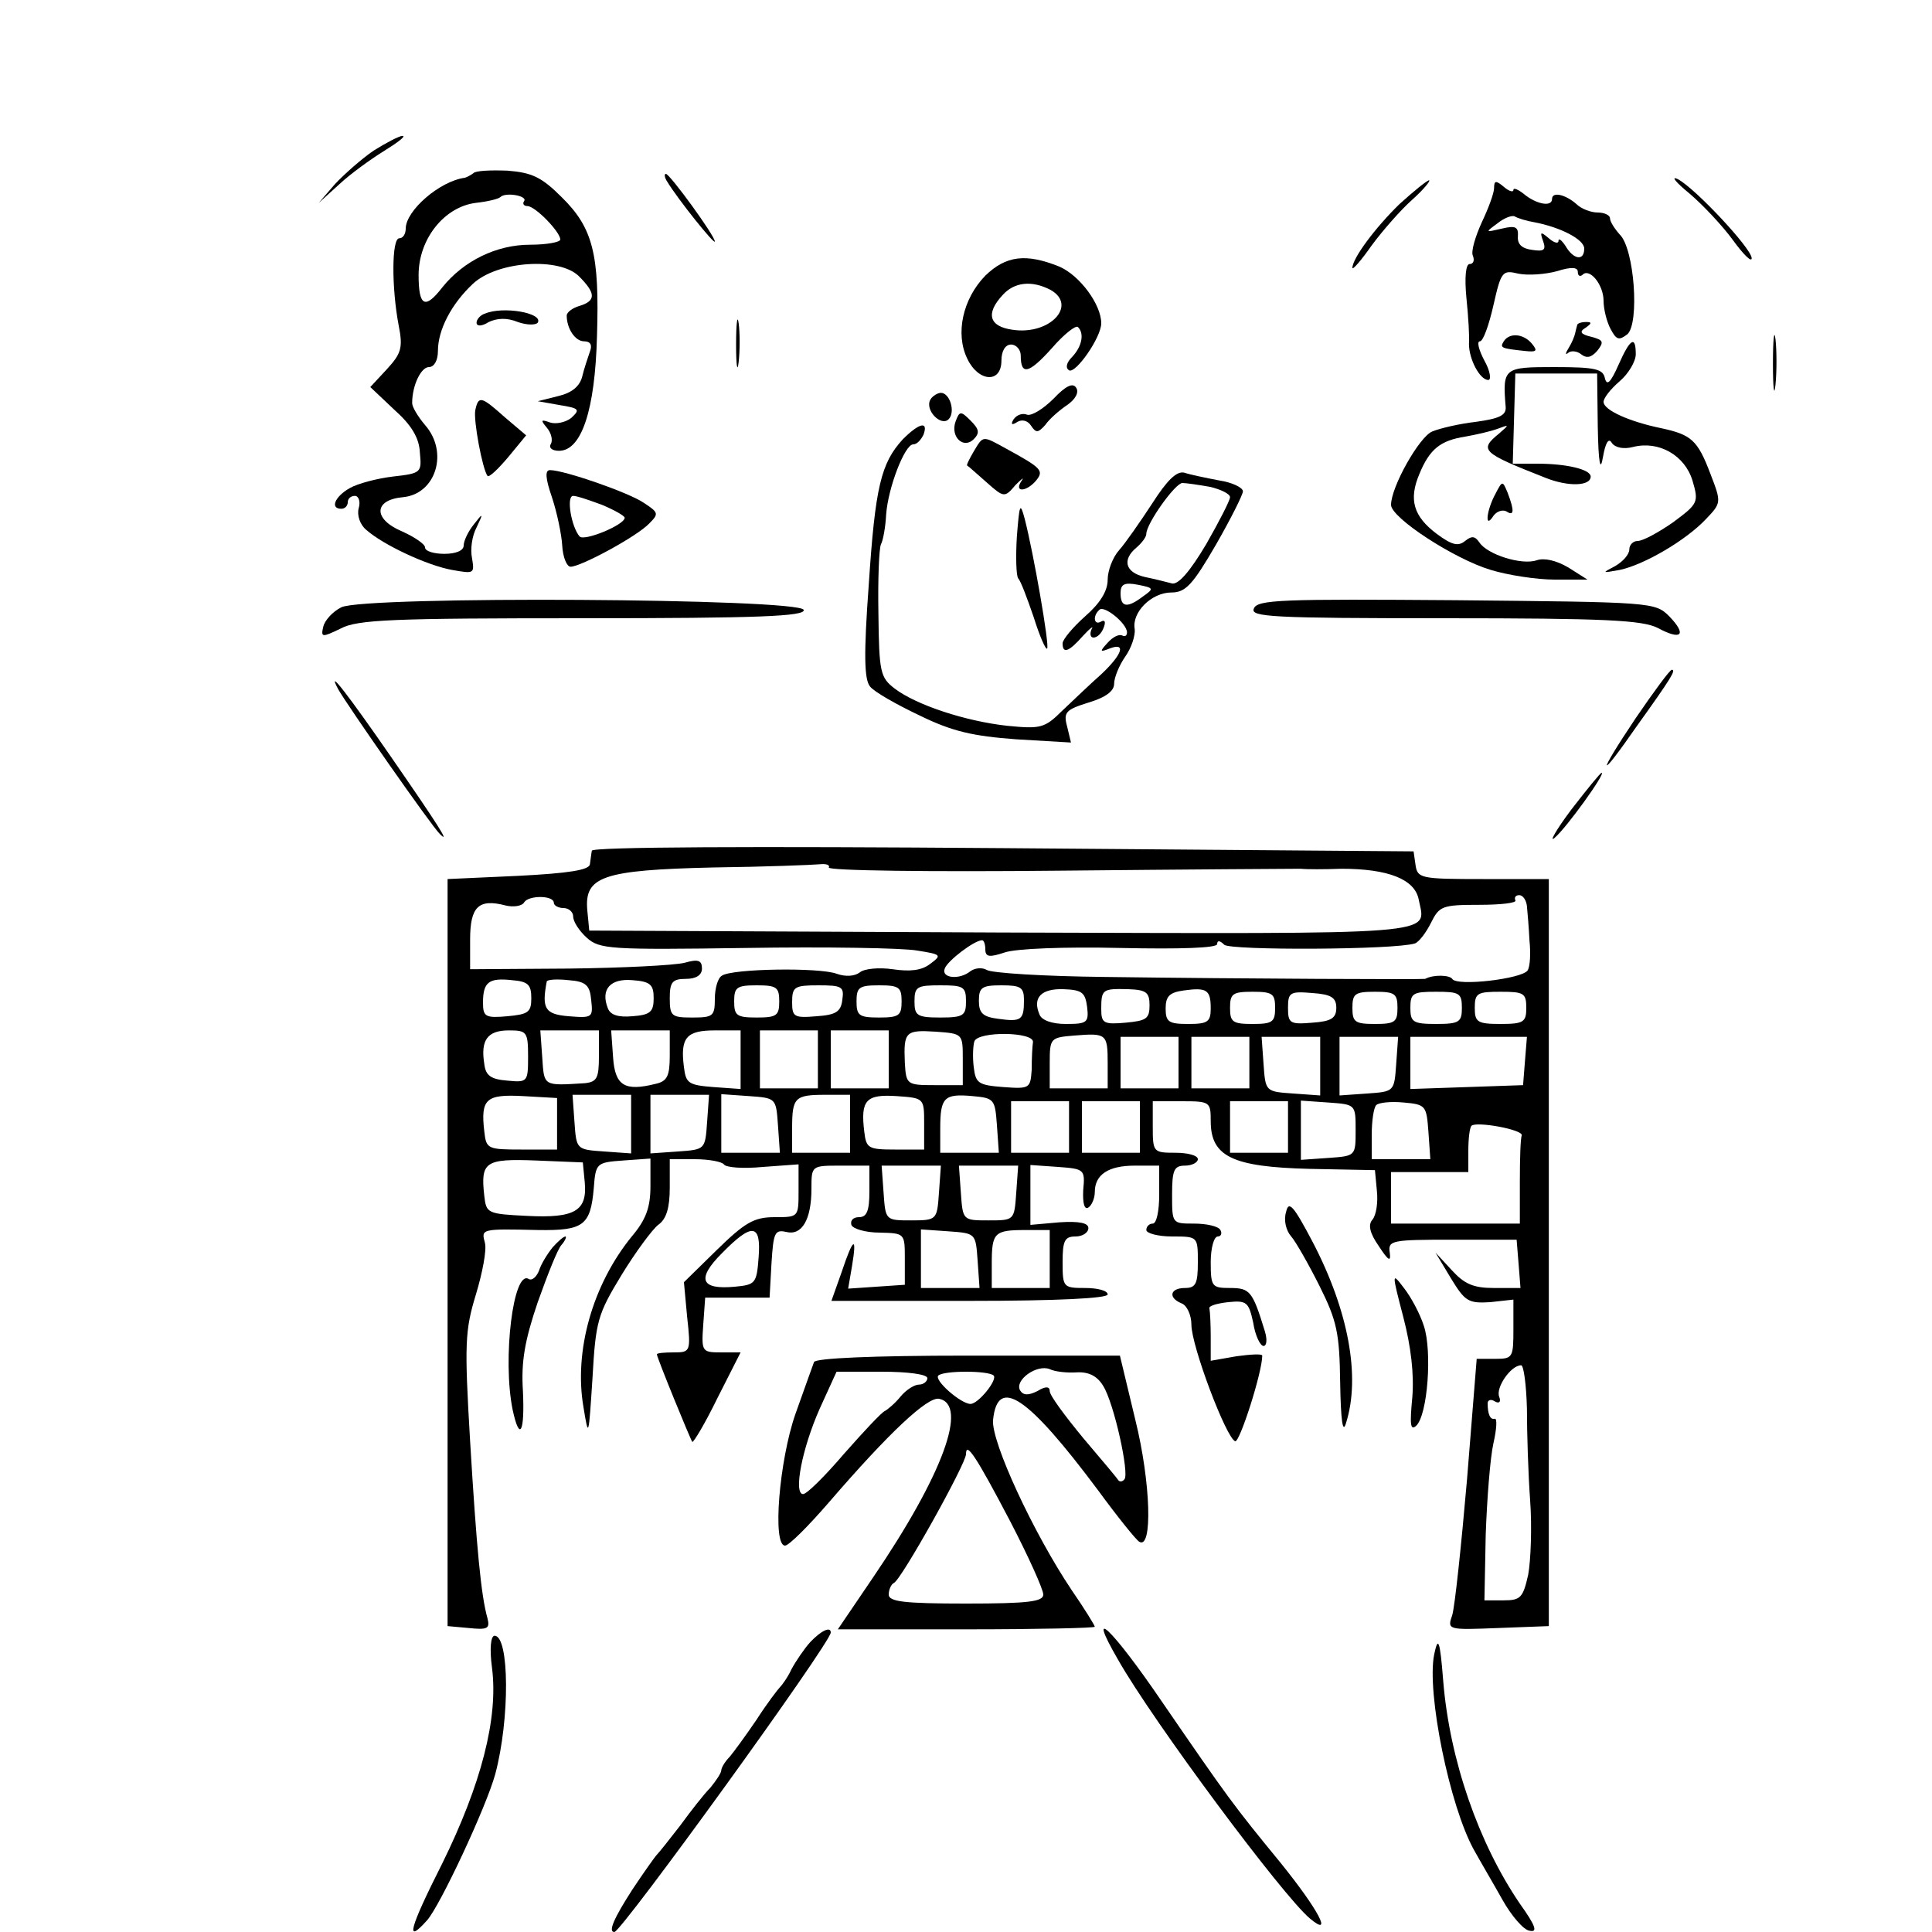 <?xml version="1.0" standalone="no"?>
<!DOCTYPE svg PUBLIC "-//W3C//DTD SVG 20010904//EN"
 "http://www.w3.org/TR/2001/REC-SVG-20010904/DTD/svg10.dtd">
<svg version="1.0" xmlns="http://www.w3.org/2000/svg"
 width="300pt" height="300pt" viewBox="0 0 300 300"
 preserveAspectRatio="xMidYMid meet">
<g transform="translate(0,300) scale(0.1,-0.1)"
fill="#000000" stroke="none">
<path d="M580 2766 c-19 -13 -46 -37 -60 -52 l-25 -29 32 29 c17 16 49 39 70
52 21 13 34 23 28 23 -5 0 -26 -11 -45 -23z"/>
<path d="M735 2731 c-4 -3 -10 -6 -13 -7 -39 -5 -92 -51 -92 -79 0 -8 -4 -15
-10 -15 -12 0 -12 -77 -1 -135 7 -35 4 -44 -18 -68 l-26 -28 37 -35 c27 -24
39 -44 40 -67 3 -31 2 -32 -42 -37 -25 -3 -55 -11 -67 -18 -23 -13 -31 -32
-13 -32 6 0 10 5 10 10 0 6 5 10 11 10 6 0 9 -9 6 -19 -3 -11 2 -26 12 -34 26
-23 94 -55 133 -62 34 -6 35 -6 31 18 -3 14 0 35 7 48 11 23 10 23 -4 5 -9
-11 -16 -26 -16 -33 0 -8 -12 -13 -30 -13 -16 0 -30 4 -30 10 0 5 -16 16 -36
25 -45 19 -44 49 2 53 51 5 71 70 34 112 -11 13 -20 28 -20 34 0 28 14 56 26
56 8 0 14 10 14 25 0 33 21 73 54 104 38 36 135 42 165 12 26 -26 27 -38 1
-46 -11 -3 -20 -10 -20 -15 0 -20 13 -40 27 -40 10 0 13 -6 9 -16 -3 -9 -9
-26 -12 -39 -4 -15 -16 -25 -37 -30 l-32 -8 34 -6 c31 -5 32 -7 18 -20 -9 -7
-24 -10 -33 -7 -14 5 -15 4 -5 -8 7 -8 10 -20 6 -26 -3 -5 2 -10 13 -10 35 0
56 63 59 178 4 127 -6 168 -55 216 -31 31 -46 38 -84 41 -26 1 -50 0 -53 -4z
m79 -43 c-3 -4 -1 -8 5 -8 12 0 51 -40 51 -52 0 -4 -21 -8 -47 -8 -52 0 -103
-25 -136 -66 -27 -35 -37 -30 -37 19 0 56 40 106 89 112 18 2 35 6 38 9 8 8
42 2 37 -6z"/>
<path d="M1036 2718 c17 -28 74 -99 74 -93 0 9 -70 105 -76 105 -3 0 -2 -6 2
-12z"/>
<path d="M2624 2699 c21 -18 51 -50 67 -72 16 -22 29 -35 29 -28 0 15 -88 109
-115 123 -11 5 -3 -5 19 -23z"/>
<path d="M2173 2683 c-37 -36 -73 -84 -73 -99 0 -4 14 12 30 35 17 23 45 55
63 71 18 16 29 30 26 30 -3 0 -24 -17 -46 -37z"/>
<path d="M2320 2708 c0 -8 -9 -32 -19 -53 -10 -22 -17 -45 -14 -52 3 -7 1 -13
-5 -13 -6 0 -8 -21 -5 -52 3 -29 5 -62 4 -72 0 -24 17 -56 30 -56 5 0 3 14 -6
30 -9 17 -12 30 -7 30 5 0 14 25 21 56 12 53 14 55 39 49 15 -3 42 -1 60 4 22
7 32 6 32 -1 0 -6 3 -8 7 -5 11 12 33 -15 33 -40 0 -13 5 -33 11 -44 9 -17 13
-18 26 -8 19 17 11 133 -12 155 -8 9 -15 20 -15 25 0 5 -9 9 -19 9 -11 0 -26
6 -33 13 -17 15 -38 20 -38 8 0 -13 -25 -8 -44 8 -9 7 -16 10 -16 6 0 -4 -7
-2 -15 5 -12 10 -15 10 -15 -2z m62 -53 c42 -8 78 -27 78 -41 0 -20 -17 -17
-29 4 -6 9 -11 13 -11 8 0 -5 -7 -3 -15 4 -13 11 -14 10 -9 -4 5 -14 2 -17
-17 -14 -16 2 -23 9 -22 21 1 15 -4 17 -25 12 -26 -6 -26 -6 -7 8 11 9 23 13
27 11 5 -3 18 -7 30 -9z"/>
<path d="M1530 2572 c-35 -36 -47 -90 -28 -129 17 -36 53 -39 53 -3 0 15 6 25
15 25 8 0 15 -8 15 -17 0 -31 12 -29 48 11 19 22 38 37 41 33 10 -10 6 -30 -9
-46 -9 -9 -11 -17 -5 -21 10 -6 50 51 50 73 0 29 -33 74 -65 88 -52 21 -83 17
-115 -14z m101 -22 c43 -24 -1 -71 -59 -62 -36 5 -42 25 -15 54 18 20 45 23
74 8z"/>
<path d="M753 2513 c-7 -2 -13 -9 -13 -14 0 -6 8 -6 19 1 13 6 28 7 45 0 14
-5 28 -5 31 -1 9 15 -54 26 -82 14z"/>
<path d="M1143 2465 c0 -33 2 -45 4 -27 2 18 2 45 0 60 -2 15 -4 0 -4 -33z"/>
<path d="M2449 2495 c-1 -3 -2 -8 -3 -12 -1 -5 -5 -15 -10 -23 -5 -8 -6 -12
-1 -8 4 4 14 3 20 -2 9 -7 16 -5 25 5 11 14 10 17 -9 22 -17 4 -19 8 -9 14 10
7 10 9 1 9 -7 0 -14 -2 -14 -5z"/>
<path d="M2753 2435 c0 -38 2 -53 4 -32 2 20 2 52 0 70 -2 17 -4 1 -4 -38z"/>
<path d="M2335 2470 c-6 -10 -5 -11 33 -15 18 -2 20 0 11 11 -13 16 -35 18
-44 4z"/>
<path d="M2513 2433 c-12 -27 -18 -33 -21 -20 -3 14 -15 17 -78 17 -79 0 -81
-1 -76 -62 1 -13 -10 -18 -46 -23 -26 -3 -56 -10 -68 -15 -20 -8 -64 -86 -64
-114 0 -20 98 -84 155 -101 26 -8 71 -15 99 -15 l51 0 -30 19 c-19 11 -37 15
-49 11 -23 -8 -77 9 -89 28 -7 10 -12 10 -22 2 -11 -9 -21 -6 -44 11 -36 27
-44 53 -27 93 16 39 33 52 71 58 17 3 39 8 50 12 19 7 19 7 3 -7 -32 -26 -27
-30 72 -69 35 -14 70 -13 70 2 0 11 -37 20 -83 20 l-38 0 2 70 2 70 63 0 64 0
1 -82 c1 -57 4 -72 8 -48 4 23 9 31 14 22 5 -7 18 -10 33 -6 40 10 80 -13 92
-52 10 -34 9 -36 -30 -65 -23 -16 -47 -29 -55 -29 -7 0 -13 -6 -13 -13 0 -8
-10 -19 -22 -26 -21 -11 -21 -11 7 -6 38 8 103 46 134 79 24 25 24 26 7 70
-20 53 -30 61 -76 71 -49 10 -90 28 -90 41 0 6 11 20 25 32 14 12 25 31 25 42
0 30 -9 24 -27 -17z"/>
<path d="M1636 2381 c-16 -16 -34 -27 -41 -25 -7 3 -16 0 -21 -7 -5 -8 -3 -10
6 -4 7 4 16 2 21 -6 8 -12 11 -11 22 1 6 9 22 23 34 31 13 9 19 20 14 27 -5 8
-16 3 -35 -17z"/>
<path d="M1445 2380 c-10 -16 16 -43 28 -31 11 11 2 41 -12 41 -5 0 -13 -5
-16 -10z"/>
<path d="M738 2363 c-3 -16 11 -91 19 -102 2 -3 16 10 32 29 l28 34 -33 28
c-37 33 -41 34 -46 11z"/>
<path d="M1484 2346 c-9 -24 12 -44 28 -28 10 10 8 16 -5 29 -15 15 -17 15
-23 -1z"/>
<path d="M1402 2318 c-34 -37 -43 -74 -53 -226 -8 -109 -7 -147 2 -158 6 -8
41 -28 77 -45 51 -25 83 -32 150 -37 l85 -5 -6 25 c-6 22 -2 26 33 37 27 8 40
18 40 29 0 10 8 29 17 42 10 14 16 33 15 43 -5 26 26 57 57 57 22 0 33 12 69
74 23 40 42 78 42 83 0 6 -17 14 -37 17 -21 4 -45 9 -54 12 -12 3 -27 -12 -50
-48 -19 -29 -42 -62 -51 -72 -10 -11 -18 -32 -18 -46 0 -18 -12 -37 -35 -57
-19 -17 -35 -36 -35 -42 0 -17 10 -13 32 12 11 12 17 16 13 10 -3 -7 -2 -13 3
-13 6 0 13 7 16 16 3 8 2 12 -4 9 -11 -7 -14 8 -3 18 7 8 43 -21 43 -35 0 -5
-3 -7 -7 -5 -5 3 -15 -2 -23 -11 -13 -14 -12 -15 3 -9 26 10 20 -9 -13 -40
-17 -15 -44 -41 -61 -57 -27 -27 -34 -28 -85 -23 -64 7 -141 32 -175 58 -22
17 -24 25 -25 116 -1 54 1 102 4 108 3 5 7 26 8 46 3 42 29 109 42 109 6 0 12
7 16 15 8 22 -7 18 -32 -7z m477 -74 c17 -4 31 -11 31 -16 0 -5 -17 -38 -37
-73 -25 -42 -43 -63 -53 -61 -8 2 -27 7 -42 10 -31 7 -36 27 -13 46 8 7 15 16
15 21 0 16 45 79 56 79 6 0 26 -3 43 -6z m-104 -170 c-25 -19 -35 -17 -35 5 0
14 6 17 27 13 25 -5 25 -6 8 -18z"/>
<path d="M1512 2299 c-7 -12 -12 -22 -10 -22 2 -1 15 -13 30 -26 27 -24 28
-24 45 -4 10 10 14 13 9 6 -12 -18 8 -17 23 1 12 15 9 19 -46 49 -38 21 -36
21 -51 -4z"/>
<path d="M857 2228 c8 -24 15 -58 16 -75 1 -18 7 -33 13 -33 16 0 103 47 122
67 15 15 15 17 -8 32 -23 16 -124 51 -146 51 -8 0 -7 -13 3 -42z m78 -12 c19
-8 35 -17 35 -20 0 -11 -63 -37 -70 -29 -13 15 -21 63 -10 63 6 0 26 -7 45
-14z"/>
<path d="M2322 2233 c-14 -26 -17 -56 -3 -34 5 7 14 10 20 7 12 -8 13 0 2 29
-8 19 -8 19 -19 -2z"/>
<path d="M1579 2167 c-2 -32 -1 -61 2 -65 4 -4 14 -31 24 -60 9 -29 19 -52 21
-49 4 4 -21 148 -35 202 -7 26 -8 22 -12 -28z"/>
<path d="M530 2057 c-14 -7 -26 -21 -28 -30 -4 -17 -2 -17 27 -3 26 14 81 16
376 16 273 0 346 3 343 13 -7 18 -682 22 -718 4z"/>
<path d="M1947 2055 c-6 -13 28 -15 296 -15 250 0 307 -3 331 -15 37 -20 46
-11 18 18 -22 22 -27 22 -331 25 -270 2 -309 1 -314 -13z"/>
<path d="M2540 1885 c-61 -91 -59 -100 2 -12 53 74 61 87 54 87 -3 0 -28 -34
-56 -75z"/>
<path d="M525 1930 c14 -25 146 -214 158 -225 17 -17 -2 13 -76 120 -65 94
-101 141 -82 105z"/>
<path d="M2440 1743 c-24 -32 -35 -52 -26 -44 18 15 80 101 73 101 -2 0 -23
-26 -47 -57z"/>
<path d="M919 1679 c-1 -5 -2 -15 -3 -21 -1 -9 -33 -14 -111 -18 l-110 -5 0
-580 0 -580 33 -3 c29 -3 33 -1 29 15 -10 35 -17 109 -27 275 -9 152 -8 172 9
228 10 33 17 69 14 80 -6 22 -6 22 83 20 70 -1 81 7 86 65 3 39 4 40 46 43
l42 3 0 -43 c0 -33 -7 -52 -29 -78 -61 -75 -90 -178 -75 -265 8 -49 8 -47 14
45 5 89 8 99 45 160 22 36 48 71 57 78 13 9 18 27 18 58 l0 44 39 0 c22 0 42
-4 45 -8 3 -5 30 -7 61 -4 l55 4 0 -41 c0 -41 0 -41 -37 -41 -32 0 -46 -8 -90
-51 l-51 -50 5 -54 c6 -54 5 -55 -21 -55 -14 0 -26 -1 -26 -3 0 -5 52 -132 55
-136 2 -1 20 29 39 68 l36 71 -30 0 c-30 0 -31 1 -28 43 l3 42 50 0 50 0 3 54
c3 47 5 52 23 48 24 -6 39 19 39 67 0 36 0 36 45 36 l45 0 0 -40 c0 -30 -4
-40 -16 -40 -9 0 -14 -5 -12 -12 2 -6 22 -12 44 -12 39 -1 39 -1 39 -41 l0
-40 -44 -3 -44 -3 6 35 c8 48 2 45 -16 -9 l-16 -45 215 0 c136 0 214 4 214 10
0 6 -16 10 -35 10 -34 0 -35 1 -35 40 0 33 3 40 20 40 11 0 20 6 20 13 0 8
-14 11 -45 9 l-45 -4 0 47 0 46 43 -3 c41 -3 42 -4 39 -36 -1 -21 2 -31 8 -27
5 3 10 14 10 24 0 27 21 41 62 41 l38 0 0 -45 c0 -25 -4 -45 -10 -45 -5 0 -10
-4 -10 -10 0 -5 18 -10 40 -10 40 0 40 0 40 -40 0 -33 -3 -40 -20 -40 -23 0
-27 -15 -5 -24 8 -3 15 -18 15 -33 0 -33 54 -176 68 -181 7 -2 42 107 42 133
0 3 -18 2 -40 -1 l-40 -7 0 37 c0 20 -1 39 -2 44 -2 4 11 8 29 10 29 3 32 0
39 -32 3 -20 11 -36 16 -36 5 0 6 10 2 23 -19 62 -23 67 -54 67 -28 0 -30 2
-30 40 0 22 5 40 11 40 5 0 7 5 4 10 -3 6 -22 10 -41 10 -34 0 -34 0 -34 45 0
38 3 45 20 45 11 0 20 5 20 10 0 6 -16 10 -35 10 -34 0 -35 1 -35 40 l0 40 45
0 c44 0 45 -1 45 -31 0 -55 34 -71 153 -74 l102 -2 3 -32 c2 -18 -1 -38 -7
-45 -7 -8 -4 -21 10 -41 15 -23 19 -25 17 -10 -3 19 3 20 97 20 l100 0 3 -37
3 -38 -41 0 c-32 0 -46 6 -66 28 l-25 27 24 -40 c22 -36 27 -39 61 -37 l36 4
0 -46 c0 -44 -1 -46 -28 -46 l-29 0 -15 -187 c-9 -104 -19 -198 -23 -211 -8
-23 -7 -23 71 -20 l79 3 0 580 0 580 -102 0 c-97 0 -102 1 -105 22 l-3 21
-637 5 c-388 3 -639 2 -639 -4z m368 -26 c-3 -5 158 -7 356 -5 199 2 369 3
377 3 8 -1 37 -1 63 0 72 0 114 -16 120 -48 11 -56 46 -53 -647 -51 l-641 3
-3 31 c-5 53 23 63 195 67 81 1 156 4 166 5 10 1 16 -1 14 -5z m-427 -55 c0
-4 7 -8 15 -8 8 0 15 -6 15 -13 0 -8 9 -22 21 -33 20 -18 36 -19 247 -16 124
2 244 0 266 -4 38 -6 39 -7 20 -21 -13 -10 -31 -12 -58 -8 -21 3 -44 1 -51 -5
-8 -6 -22 -7 -36 -2 -27 10 -162 8 -178 -3 -6 -3 -11 -19 -11 -36 0 -27 -3
-29 -35 -29 -32 0 -35 2 -35 30 0 25 4 30 25 30 16 0 25 6 25 16 0 13 -6 15
-27 9 -16 -4 -97 -8 -180 -9 l-153 -1 0 46 c0 51 13 64 55 53 12 -3 26 -1 29
5 7 11 46 11 46 -1z m1511 -5 c1 -10 3 -34 4 -54 2 -19 1 -40 -3 -46 -9 -13
-110 -25 -117 -13 -4 6 -29 7 -42 0 -4 -1 -276 0 -498 3 -93 1 -176 6 -183 11
-7 4 -18 3 -25 -2 -17 -14 -46 -11 -40 4 4 12 46 44 58 44 3 0 5 -7 5 -14 0
-12 6 -13 30 -5 17 6 92 9 180 7 94 -2 150 0 150 6 0 6 4 6 11 -1 9 -9 264 -8
296 2 6 2 17 16 25 32 13 26 17 28 75 28 34 0 59 3 56 7 -2 5 1 8 6 8 6 0 11
-8 12 -17z m-1546 -143 c0 -22 -5 -25 -37 -28 -34 -3 -38 -1 -38 21 0 32 9 39
45 35 25 -2 30 -7 30 -28z m93 -3 c3 -27 2 -28 -35 -25 -37 3 -42 12 -34 54 1
3 16 4 34 2 27 -2 33 -8 35 -31z m97 3 c0 -21 -5 -26 -33 -28 -22 -2 -34 2
-38 12 -12 30 4 47 38 44 28 -2 33 -7 33 -28z m195 -5 c0 -22 -4 -25 -35 -25
-31 0 -35 3 -35 25 0 22 4 25 35 25 31 0 35 -3 35 -25z m98 3 c-2 -19 -10 -24
-40 -26 -35 -3 -38 -1 -38 22 0 24 4 26 41 26 36 0 40 -2 37 -22z m92 -3 c0
-22 -4 -25 -35 -25 -31 0 -35 3 -35 25 0 22 4 25 35 25 31 0 35 -3 35 -25z
m100 0 c0 -22 -4 -25 -40 -25 -36 0 -40 3 -40 25 0 23 4 25 40 25 36 0 40 -2
40 -25z m90 2 c0 -31 -4 -34 -40 -29 -24 3 -30 9 -30 28 0 21 5 24 35 24 30 0
35 -3 35 -23z m98 -10 c3 -25 0 -27 -33 -27 -22 0 -38 6 -41 15 -11 26 3 40
37 39 29 -1 34 -5 37 -27z m97 2 c0 -21 -5 -24 -37 -27 -34 -3 -38 -1 -38 21
0 31 2 32 42 31 28 -1 33 -5 33 -25z m95 -5 c0 -21 -5 -24 -35 -24 -30 0 -35
3 -35 24 0 19 6 25 28 28 36 5 42 1 42 -28z m100 1 c0 -22 -4 -25 -35 -25 -31
0 -35 3 -35 25 0 22 4 25 35 25 31 0 35 -3 35 -25z m95 0 c0 -16 -8 -21 -37
-23 -35 -3 -38 -1 -38 23 0 24 3 26 38 23 29 -2 37 -7 37 -23z m95 0 c0 -22
-4 -25 -35 -25 -31 0 -35 3 -35 25 0 22 4 25 35 25 31 0 35 -3 35 -25z m100 0
c0 -22 -4 -25 -40 -25 -36 0 -40 3 -40 25 0 23 4 25 40 25 36 0 40 -2 40 -25z
m100 0 c0 -22 -4 -25 -40 -25 -36 0 -40 3 -40 25 0 23 4 25 40 25 36 0 40 -2
40 -25z m-1550 -76 c0 -39 -1 -40 -32 -37 -26 2 -34 8 -36 26 -6 37 5 52 38
52 28 0 30 -2 30 -41z m110 1 c0 -34 -3 -40 -22 -42 -65 -4 -63 -5 -66 40 l-3
42 45 0 46 0 0 -40z m110 1 c0 -32 -4 -40 -22 -44 -48 -12 -63 -3 -66 41 l-3
42 45 0 46 0 0 -39z m110 -7 l0 -45 -42 3 c-39 3 -43 6 -46 31 -6 46 4 57 48
57 l40 0 0 -46z m120 1 l0 -45 -45 0 -45 0 0 45 0 45 45 0 45 0 0 -45z m110 0
l0 -45 -45 0 -45 0 0 45 0 45 45 0 45 0 0 -45z m115 0 l0 -40 -44 0 c-43 0
-44 1 -46 35 -2 48 1 51 48 48 42 -3 42 -3 42 -43z m109 27 c-1 -6 -2 -26 -2
-43 -2 -29 -3 -30 -44 -27 -39 3 -43 6 -46 31 -2 16 -1 34 1 40 6 16 92 15 91
-1z m116 -33 l0 -39 -45 0 -45 0 0 39 c0 39 1 40 38 43 50 4 52 3 52 -43z
m110 1 l0 -40 -45 0 -45 0 0 40 0 40 45 0 45 0 0 -40z m110 0 l0 -40 -45 0
-45 0 0 40 0 40 45 0 45 0 0 -40z m110 -6 l0 -45 -42 3 c-43 3 -43 3 -46 46
l-3 42 45 0 46 0 0 -46z m118 4 c-3 -43 -3 -43 -45 -46 l-43 -3 0 45 0 46 46
0 45 0 -3 -42z m200 5 l-3 -38 -87 -3 -88 -3 0 41 0 40 91 0 90 0 -3 -37z
m-1503 -98 l0 -40 -55 0 c-53 0 -55 1 -58 28 -6 51 3 58 60 55 l53 -3 0 -40z
m115 -1 l0 -45 -42 3 c-43 3 -43 3 -46 46 l-3 42 45 0 46 0 0 -46z m118 4 c-3
-43 -3 -43 -45 -46 l-43 -3 0 45 0 46 46 0 45 0 -3 -42z m110 -5 l3 -43 -45 0
-46 0 0 46 0 45 43 -3 c42 -3 42 -3 45 -45z m112 2 l0 -45 -45 0 -45 0 0 38
c0 48 4 52 52 52 l38 0 0 -45z m115 0 l0 -40 -45 0 c-42 0 -45 2 -48 28 -6 49
3 58 50 55 43 -3 43 -3 43 -43z m113 -2 l3 -43 -45 0 -46 0 0 38 c0 48 6 54
50 50 34 -3 35 -5 38 -45z m112 -3 l0 -40 -45 0 -45 0 0 40 0 40 45 0 45 0 0
-40z m110 0 l0 -40 -45 0 -45 0 0 40 0 40 45 0 45 0 0 -40z m230 0 l0 -40 -45
0 -45 0 0 40 0 40 45 0 45 0 0 -40z m105 -5 c0 -40 0 -40 -42 -43 l-43 -3 0
46 0 46 43 -3 c42 -3 42 -3 42 -43z m113 -2 l3 -43 -45 0 -46 0 0 38 c0 21 3
42 7 46 4 4 23 6 43 4 34 -3 35 -5 38 -45z m145 -6 c-2 -4 -3 -36 -3 -72 l0
-65 -100 0 -100 0 0 40 0 40 60 0 60 0 0 33 c0 19 2 36 5 39 8 7 80 -6 78 -15z
m-1455 -73 c4 -44 -15 -56 -90 -52 -61 3 -63 4 -66 31 -6 53 1 58 80 55 l73
-3 3 -31z m550 -16 c-3 -42 -3 -43 -43 -43 -40 0 -40 0 -43 43 l-3 42 46 0 46
0 -3 -42z m120 0 c-3 -43 -3 -43 -43 -43 -40 0 -40 0 -43 43 l-3 42 46 0 46 0
-3 -42z m-400 -100 c-3 -41 -5 -43 -37 -46 -53 -5 -60 12 -20 52 47 48 61 46
57 -6z m340 -5 l3 -43 -45 0 -46 0 0 46 0 45 43 -3 c42 -3 42 -3 45 -45z m112
2 l0 -45 -45 0 -45 0 0 38 c0 48 4 52 52 52 l38 0 0 -45z m741 -232 c0 -38 2
-102 5 -143 3 -41 1 -93 -3 -115 -8 -36 -12 -40 -38 -40 l-30 0 2 102 c2 56 7
120 12 142 5 22 6 39 2 38 -7 -2 -11 7 -11 24 0 5 5 7 11 3 7 -4 10 -1 7 7 -6
14 18 49 34 49 4 0 8 -30 9 -67z"/>
<path d="M1997 1118 c-4 -13 0 -29 8 -38 7 -8 27 -43 44 -77 27 -54 31 -73 32
-150 1 -59 4 -80 9 -63 23 72 4 175 -52 282 -30 57 -37 64 -41 46z"/>
<path d="M858 1063 c-8 -10 -18 -26 -21 -36 -4 -10 -11 -16 -16 -13 -24 15
-41 -124 -25 -203 11 -51 19 -35 16 29 -3 46 3 79 23 138 15 42 31 83 37 89 6
7 8 13 6 13 -3 0 -12 -8 -20 -17z"/>
<path d="M2179 955 c12 -46 17 -89 14 -125 -4 -42 -3 -52 6 -44 18 17 25 116
12 155 -6 19 -20 45 -31 59 -19 25 -19 24 -1 -45z"/>
<path d="M1264 885 c-2 -5 -15 -42 -29 -81 -25 -72 -36 -204 -16 -204 6 0 36
30 68 67 94 109 153 164 171 161 46 -9 6 -118 -102 -277 l-55 -81 199 0 c110
0 200 2 200 4 0 2 -16 28 -36 57 -59 88 -125 230 -122 264 7 69 54 37 163
-109 30 -41 59 -77 64 -80 21 -13 18 92 -6 189 l-24 100 -236 0 c-148 0 -237
-4 -239 -10z m408 -16 c19 1 32 -6 41 -21 17 -27 41 -137 33 -145 -3 -4 -7 -4
-9 -2 -1 2 -26 32 -55 66 -28 34 -52 66 -52 73 0 7 -6 8 -19 0 -14 -7 -22 -7
-27 1 -9 16 26 41 46 33 8 -4 27 -6 42 -5z m-232 -9 c0 -5 -6 -10 -13 -10 -7
0 -20 -8 -29 -19 -8 -10 -20 -20 -24 -22 -5 -2 -33 -32 -63 -66 -30 -35 -58
-63 -64 -63 -15 0 -2 70 26 133 l26 57 70 0 c41 0 71 -4 71 -10z m103 4 c6 -7
-24 -44 -36 -44 -15 0 -57 37 -50 44 8 8 78 8 86 0z m26 -227 c28 -54 51 -105
51 -113 0 -11 -23 -14 -120 -14 -97 0 -120 3 -120 14 0 8 4 16 8 18 11 4 112
185 112 200 0 20 15 -2 69 -105z"/>
<path d="M1258 450 c-9 -10 -22 -29 -29 -42 -6 -13 -15 -25 -18 -28 -3 -3 -20
-25 -36 -50 -17 -25 -36 -51 -42 -58 -7 -7 -13 -17 -13 -21 0 -4 -8 -16 -17
-27 -10 -10 -31 -37 -47 -59 -17 -22 -33 -42 -36 -45 -3 -3 -20 -27 -38 -54
-29 -45 -38 -66 -28 -66 11 0 336 449 336 465 0 10 -15 3 -32 -15z"/>
<path d="M1736 423 c55 -97 256 -367 298 -402 37 -31 13 14 -46 87 -73 89 -81
100 -184 250 -77 113 -119 153 -68 65z"/>
<path d="M764 410 c10 -78 -17 -181 -77 -303 -52 -103 -58 -127 -24 -89 20 22
92 176 106 227 23 86 22 215 -1 215 -6 0 -8 -20 -4 -50z"/>
<path d="M2227 431 c-12 -59 24 -236 62 -304 10 -18 30 -52 44 -77 14 -25 33
-47 42 -48 13 -3 10 7 -15 42 -64 94 -109 223 -119 346 -5 64 -8 70 -14 41z"/>
</g>
</svg>
